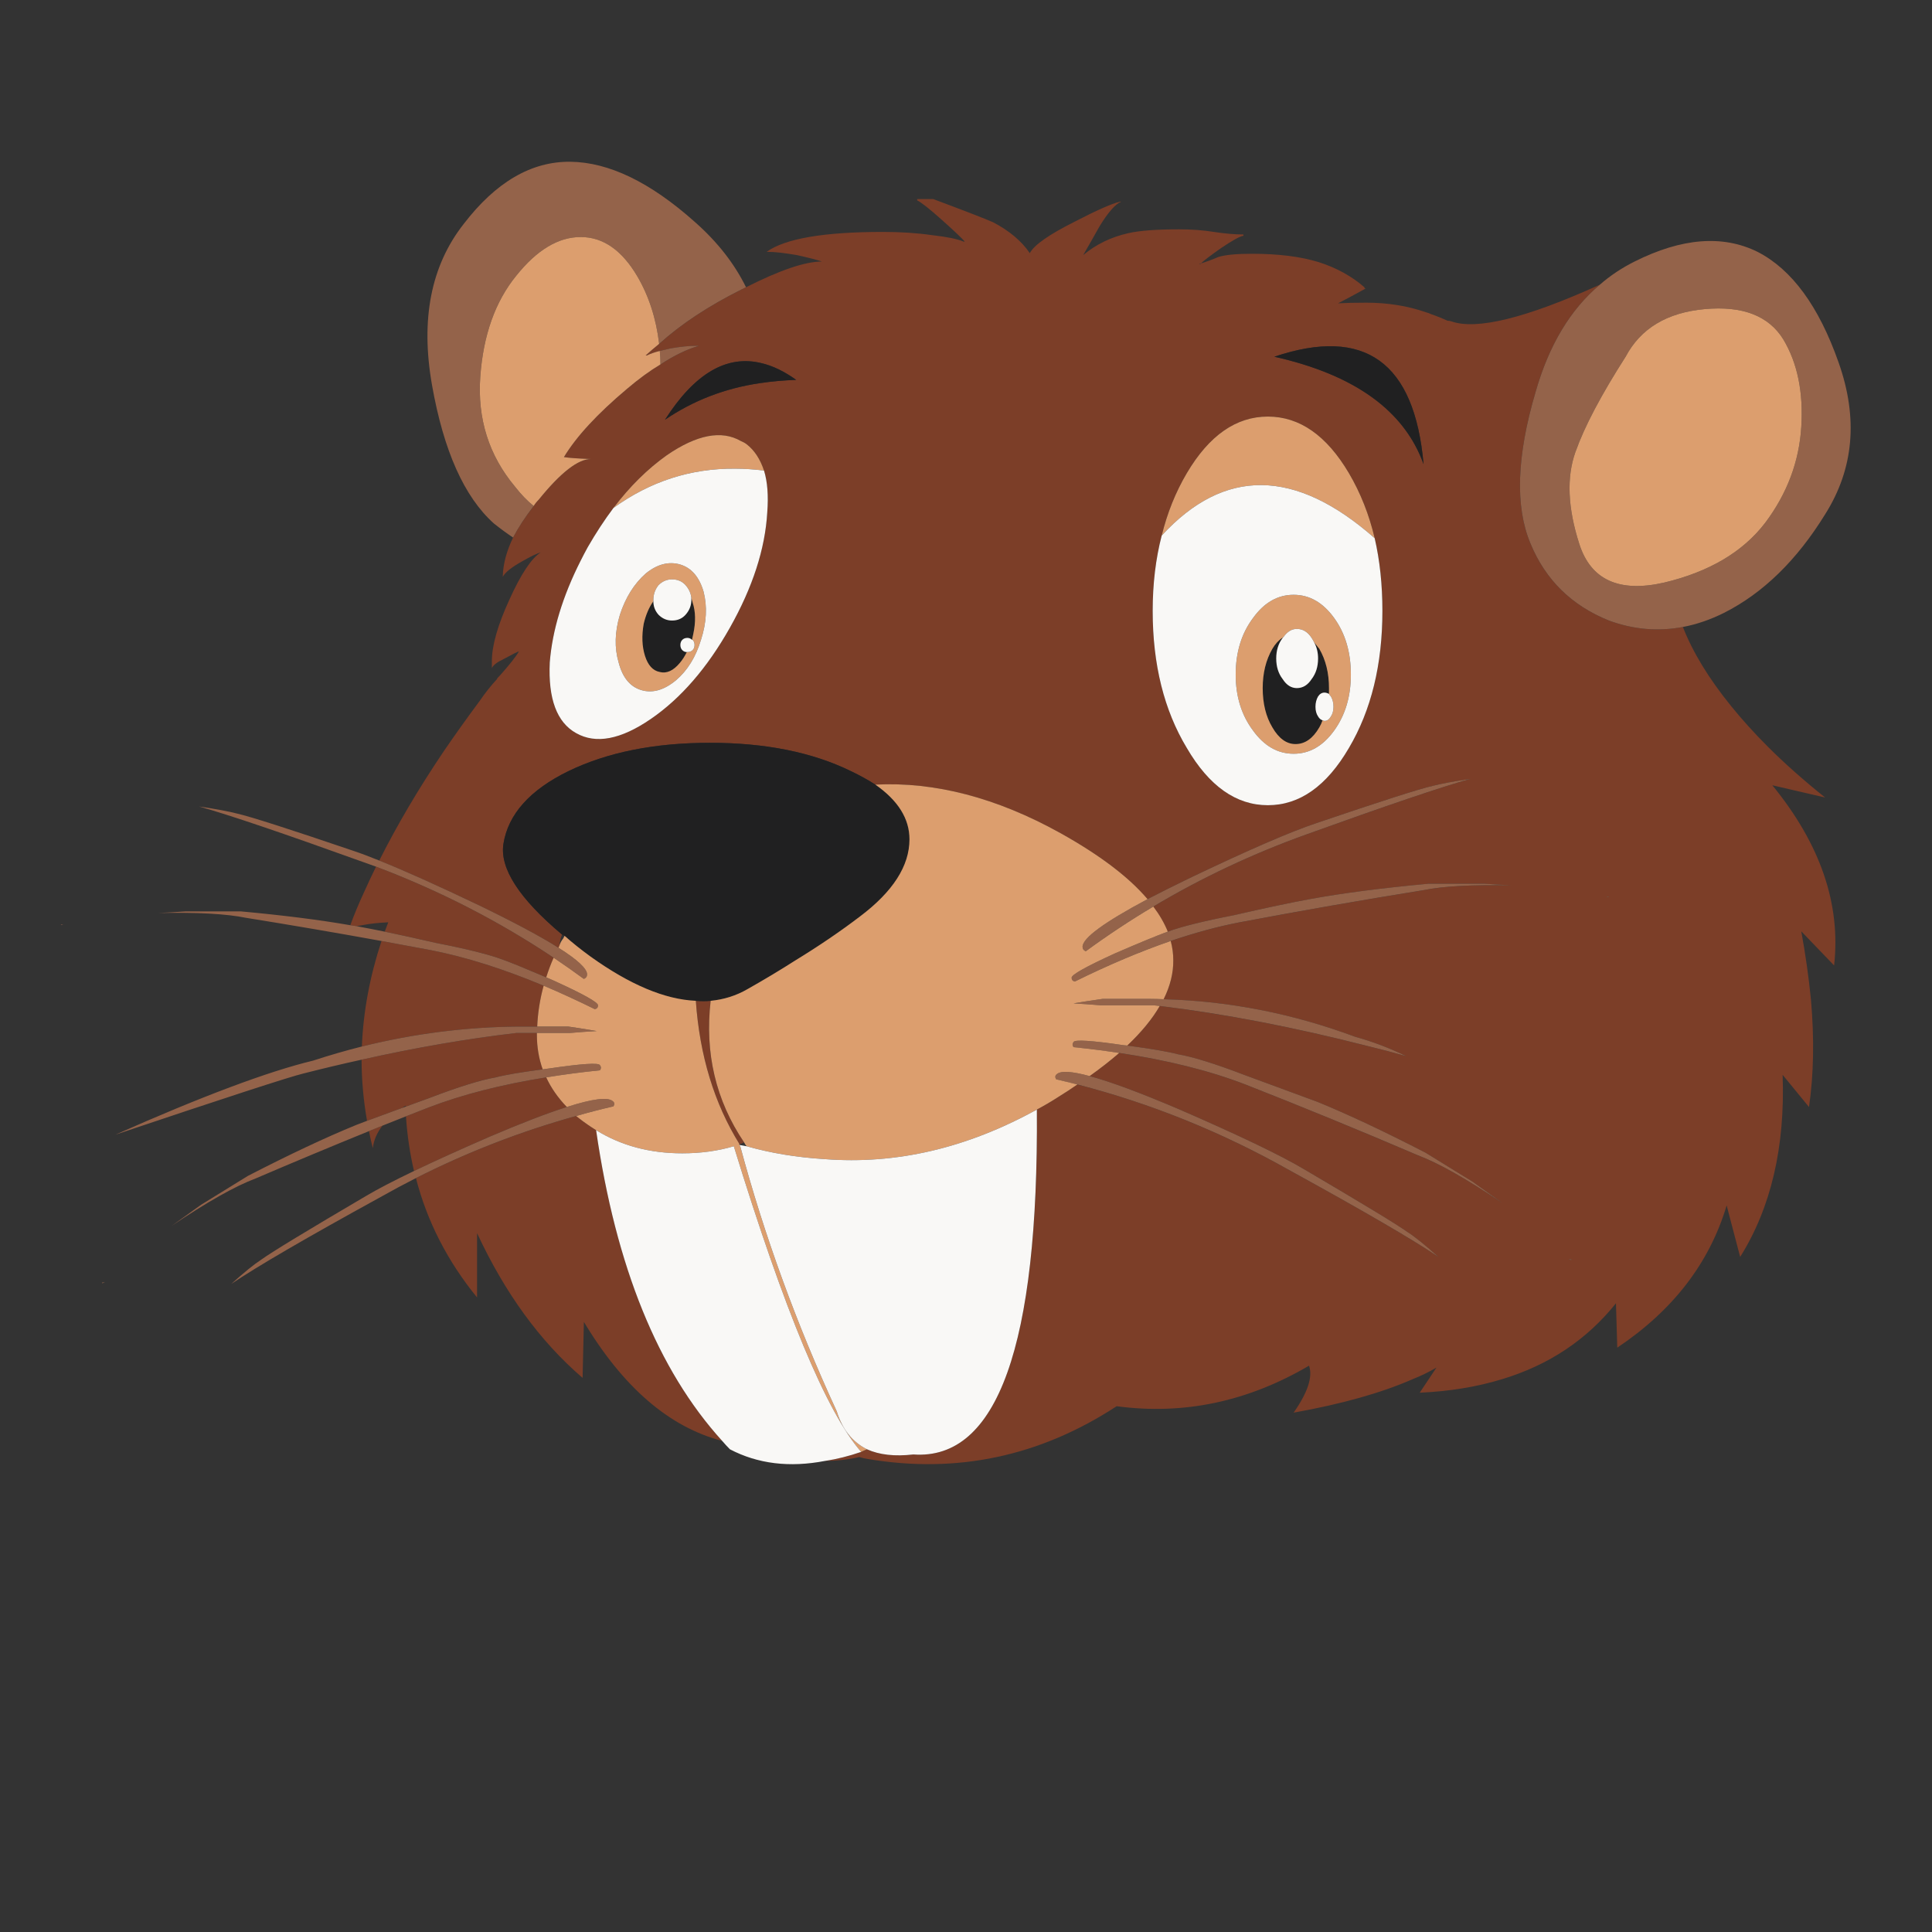 <?xml version="1.0" encoding="utf-8"?>
<!-- Generator: Adobe Illustrator 16.0.0, SVG Export Plug-In . SVG Version: 6.00 Build 0)  -->
<!DOCTYPE svg PUBLIC "-//W3C//DTD SVG 1.1//EN" "http://www.w3.org/Graphics/SVG/1.1/DTD/svg11.dtd">
<svg version="1.1" id="Layer_1" xmlns="http://www.w3.org/2000/svg" xmlns:xlink="http://www.w3.org/1999/xlink" x="0px" y="0px"
	 width="300px" height="300px" viewBox="0 0 300 300" enable-background="new 0 0 300 300" xml:space="preserve">
<rect x="0" y="0" width="300" height="300" fill="#333333" stroke="none"/>
<g>
	<path fill-rule="evenodd" clip-rule="evenodd" fill="#7C3E28" d="M248.43,44.201c-4.597,3.864-7.925,9.426-9.992,16.685
		c-2.93,9.925-3.196,17.752-0.798,23.48c2.33,5.663,6.393,9.66,12.189,11.99c3.798,1.399,7.626,1.733,11.489,1
		c1.533,3.93,4.03,8.026,7.495,12.291c1.665,2.064,3.563,4.163,5.693,6.295c2.6,2.598,5.562,5.229,8.893,7.892l-8.191-1.896
		c7.46,9.125,10.656,18.451,9.591,27.977l-5.096-5.297c0.666,3.663,1.166,7.193,1.499,10.591c0.533,6.062,0.432,11.623-0.301,16.688
		l-4.096-4.996c0.4,11.189-1.799,20.615-6.594,28.275l-2.098-7.994c-2.666,8.926-8.327,16.287-16.985,22.082l-0.201-6.894
		c-4.53,5.661-10.423,9.592-17.685,11.789c-3.931,1.2-8.194,1.898-12.79,2.098l2.598-3.895c-1.132,0.665-2.366,1.264-3.696,1.797
		c-4.863,2.131-11.024,3.864-18.484,5.196c2.197-3.131,2.997-5.563,2.398-7.294c-9.525,5.595-19.483,7.692-29.875,6.295
		c-11.923,7.792-24.811,10.524-38.667,8.192c-0.4-0.065-0.833-0.165-1.3-0.3c-1.733,0.4-3.497,0.601-5.296,0.601
		c1.799-0.268,3.665-0.733,5.597-1.399c0.266-0.133,0.566-0.267,0.898-0.4c1.932,0.867,4.33,1.133,7.195,0.8
		c13.055,0.932,19.451-16.919,19.183-53.555c1.133-0.6,2.266-1.265,3.396-1.998c1.02-0.631,1.985-1.263,2.898-1.898
		c11.461,2.965,22.42,7.396,32.873,13.288c11.521,6.329,19.249,10.825,23.179,13.489c-1.998-1.798-3.563-3.064-4.694-3.796
		c-1.667-1.2-7.096-4.497-16.287-9.893c-3.597-2.13-9.991-5.196-19.184-9.192c-6.096-2.602-10.758-4.333-13.988-5.196
		c1.697-1.211,3.23-2.411,4.597-3.596c7.487,1.118,14.013,2.75,19.583,4.896c8.992,3.531,17.918,7.194,26.777,10.991
		c3.196,1.198,7.561,3.663,13.089,7.392c-1.399-0.999-2.932-2.098-4.597-3.296l-7.294-4.495c-6.461-3.331-12.056-5.962-16.786-7.894
		c-2.865-1.066-6.661-2.465-11.389-4.196c-4.532-1.732-7.962-2.799-10.293-3.198c-1.4-0.383-4.016-0.831-7.843-1.349
		c2.195-2.077,3.878-4.123,5.045-6.146c10.073,1.223,20.799,3.287,32.175,6.196c2.196,0.532,4.228,1.065,6.094,1.598
		c-2.598-1.266-5.23-2.266-7.894-2.997c-9.748-3.626-19.673-5.573-29.773-5.845c1.019-2.049,1.518-4.063,1.498-6.045
		c0-0.997-0.132-1.997-0.399-2.997c3.749-1.28,7.312-2.247,10.69-2.898c9.524-1.797,19.052-3.463,28.574-4.996
		c3.041-0.621,7.588-0.87,13.639-0.75c-1.382-0.066-2.796-0.15-4.245-0.25h-8.593c-7.26,0.667-13.423,1.465-18.484,2.398
		c-2.931,0.533-6.861,1.366-11.791,2.498c-4.703,0.916-8.118,1.764-10.241,2.548c-0.522-1.301-1.272-2.601-2.248-3.897
		c7.508-4.479,15.468-8.226,23.88-11.24c12.391-4.463,20.85-7.328,25.379-8.592c-2.665,0.398-4.629,0.765-5.896,1.099
		c-2.064,0.466-8.092,2.398-18.084,5.794c-3.997,1.333-10.524,4.164-19.583,8.493c-2.468,1.198-4.666,2.296-6.594,3.298
		c-2.917-3.44-7.447-6.872-13.591-10.292c-9.858-5.462-19.417-7.96-28.675-7.494c-1.132-0.732-2.398-1.43-3.797-2.098
		c-5.995-2.931-13.288-4.397-21.88-4.397c-8.594,0-15.92,1.466-21.981,4.397c-5.995,2.931-9.359,6.695-10.093,11.291
		c-0.599,3.795,2.432,8.493,9.094,14.087c-0.201,0.533-0.334,1.099-0.4,1.698c-0.059,0.113-0.107,0.23-0.15,0.352
		c-2.791-1.76-6.871-3.942-12.24-6.545c-6.508-3.111-11.703-5.443-15.586-6.994c2.787-5.556,6.151-11.252,10.091-17.085
		c1.733-2.531,3.564-5.095,5.496-7.694c0.866-1.265,1.764-2.396,2.697-3.396c0-0.068,0.036-0.134,0.102-0.201
		c0.066-0.066,0.133-0.132,0.199-0.199c0-0.066,0.033-0.1,0.1-0.1c1.598-1.799,2.597-3.065,2.998-3.797
		c-0.133,0-0.931,0.4-2.399,1.198c-0.999,0.466-1.598,0.933-1.797,1.399v-1.099c0-2.398,0.899-5.562,2.697-9.492
		c1.799-3.997,3.431-6.461,4.896-7.395c-0.667,0.201-1.631,0.668-2.898,1.399c-1.665,0.933-2.664,1.731-2.998,2.399v-0.201
		c0.068-1.864,0.599-3.829,1.598-5.894c0.8-1.532,1.866-3.166,3.199-4.896c0.199-0.333,0.466-0.667,0.798-0.999
		c3.397-4.198,6.096-6.295,8.095-6.295c-1.932-0.066-3.332-0.166-4.198-0.298c1.932-3.199,5.197-6.729,9.792-10.593
		c1.797-1.532,3.53-2.797,5.195-3.796c2.133-1.399,4.131-2.365,5.995-2.897c-0.132,0-0.268,0-0.4,0c-1.131,0-2.462,0.133-3.996,0.4
		c-0.599,0.133-1.166,0.265-1.698,0.4c-0.8,0.199-1.466,0.431-1.998,0.699h-0.2c0.666-0.599,1.366-1.198,2.098-1.799
		c3.397-3.064,7.626-5.86,12.688-8.391c0.267-0.135,0.533-0.268,0.8-0.4c5.263-2.666,9.191-3.996,11.789-3.996
		c-0.798-0.268-2.098-0.6-3.895-1c-1.932-0.333-3.431-0.5-4.497-0.5h-0.201c2.865-2.064,8.893-3.097,18.084-3.097
		c2.732,0,5.263,0.166,7.595,0.5c2.33,0.266,3.961,0.599,4.895,0.999h0.201c-0.533-0.601-1.731-1.733-3.597-3.397
		c-1.865-1.667-3.13-2.666-3.797-2.998v-0.201h2.498c4.996,1.866,8.092,3.066,9.292,3.599c2.529,1.331,4.431,2.929,5.695,4.794
		c0.667-1.264,2.997-2.898,6.993-4.896c3.33-1.731,5.663-2.764,6.995-3.097h0.199c-0.934,0.4-2.065,1.7-3.396,3.896
		c-0.667,1.198-1.499,2.664-2.498,4.396c1.998-1.666,4.329-2.798,6.995-3.397c1.73-0.4,4.362-0.599,7.891-0.599
		c1.933,0,3.732,0.133,5.396,0.4c1.731,0.265,3.266,0.398,4.597,0.398v0.201c-0.531,0.066-1.731,0.732-3.598,1.998
		c-1.598,1.132-2.597,1.899-2.997,2.297c-0.065,0-0.165,0.033-0.298,0.102h0.198l0.1-0.102c0.867-0.266,1.767-0.599,2.699-0.999
		c1.065-0.332,2.797-0.5,5.195-0.5c4.129,0,7.593,0.433,10.391,1.299c2.731,0.867,5.096,2.164,7.095,3.897v0.1
		c0.065,0.066,0.132,0.1,0.199,0.1c-1.933,1.066-3.365,1.833-4.296,2.299c1.132-0.066,2.598-0.1,4.397-0.1
		c3.328,0,6.427,0.5,9.29,1.499c0.268,0.067,0.532,0.166,0.8,0.298c0.799,0.268,1.632,0.6,2.498,1c0.199,0,0.4,0.033,0.599,0.099
		C229.28,51.294,236.972,49.396,248.43,44.201z M213.459,83.568c-0.864-3.665-2.197-7.027-3.997-10.091
		c-3.463-5.862-7.659-8.793-12.588-8.793c-4.931,0-9.126,2.931-12.59,8.793c-1.73,2.929-3.03,6.161-3.896,9.691
		c-0.933,3.597-1.399,7.494-1.399,11.689c0,8.327,1.767,15.421,5.296,21.283c3.464,5.929,7.659,8.893,12.59,8.893
		c4.929,0,9.125-2.964,12.588-8.893c3.464-5.862,5.197-12.956,5.197-21.283C214.659,90.794,214.26,87.032,213.459,83.568z
		 M95.26,78.871c-1.399,1.865-2.732,3.897-3.997,6.096c-0.4,0.732-0.767,1.431-1.101,2.098c-2.796,5.529-4.395,10.79-4.795,15.786
		c-0.267,5.663,1.099,9.326,4.096,10.991c3.064,1.733,6.928,0.999,11.59-2.197c4.663-3.196,8.76-7.927,12.291-14.188
		c3.53-6.262,5.462-12.224,5.794-17.885c0.201-2.598,0.035-4.764-0.5-6.495c-0.6-1.799-1.499-3.166-2.697-4.097
		c-0.265-0.2-0.565-0.367-0.899-0.5c-2.998-1.732-6.828-0.999-11.49,2.198C100.555,72.81,97.79,75.541,95.26,78.871z M118.04,59.488
		c1.8-0.267,3.663-0.433,5.595-0.5c-1.865-1.333-3.663-2.199-5.394-2.6c-5.396-1.331-10.392,1.601-14.987,8.793
		C107.648,62.186,112.578,60.287,118.04,59.488z M63.038,173.341c1.155-0.45,2.303-0.899,3.446-1.348
		c5.25-2.023,11.361-3.589,18.334-4.698c0.751,1.63,1.817,3.162,3.199,4.599c-3.048,0.966-7.029,2.498-11.941,4.596
		c-4.643,2.018-8.573,3.8-11.789,5.345C63.645,179.091,63.229,176.261,63.038,173.341z M59.39,174.789
		c-0.864,1.116-1.364,2.281-1.499,3.497c-0.225-0.876-0.424-1.758-0.599-2.646C57.995,175.356,58.694,175.074,59.39,174.789z
		 M56.192,162.501c0.216-5.422,1.233-10.882,3.048-16.386c2.52,0.458,5.035,0.924,7.545,1.399
		c5.405,1.042,11.283,2.892,17.633,5.544c-0.576,2.102-0.909,4.218-0.999,6.347h-2.748
		C72.459,159.454,64.298,160.487,56.192,162.501z M56.992,174.04c-0.555-3.155-0.837-6.319-0.849-9.492
		c8.396-1.877,16.406-3.261,24.028-4.145h3.199c0,0.1,0,0.198,0,0.298c0,1.878,0.298,3.659,0.899,5.346
		c-3.528,0.47-5.959,0.886-7.294,1.248c-2.33,0.4-5.761,1.466-10.292,3.199c-1.298,0.475-2.529,0.925-3.696,1.349
		c0.001-0.051,0.001-0.1,0-0.15c-0.184,0.117-0.368,0.234-0.551,0.349C60.396,172.796,58.581,173.464,56.992,174.04z
		 M59.739,144.666c0.18-0.481,0.363-0.963,0.551-1.45c-1.468,0.066-2.732,0.201-3.798,0.4c-0.378,0.059-0.746,0.125-1.099,0.199
		c-0.322-0.047-0.654-0.098-0.999-0.148c0.619-1.688,1.319-3.37,2.098-5.046c0.597-1.335,1.231-2.683,1.899-4.047
		c9.826,3.71,19.017,8.422,27.576,14.139c-0.445,1.014-0.827,2.029-1.149,3.048c-3.196-1.36-5.445-2.275-6.744-2.748
		c-2.131-0.8-5.595-1.667-10.392-2.597C64.661,145.72,62.015,145.136,59.739,144.666z M92.562,175.49
		c3.065,21.181,9.591,37.267,19.583,48.257c-8.192-2.13-15.354-8.291-21.481-18.484l-0.2,8.694
		c-6.594-5.663-12.056-13.156-16.386-22.48v9.991c-4.596-5.636-7.759-11.813-9.492-18.535c8.003-4.047,16.294-7.261,24.879-9.642
		c0.164,0.128,0.33,0.262,0.5,0.399C90.831,174.357,91.697,174.957,92.562,175.49z M115.542,177.389
		c-0.267,0.133-0.5,0.231-0.699,0.299c-3.93-6.327-6.196-13.754-6.795-22.28c0.8,0.066,1.567,0.066,2.299,0
		C109.415,163.533,111.146,170.86,115.542,177.389z M197.873,55.39c12.456,2.798,20.182,8.36,23.179,16.688
		C219.655,56.224,211.927,50.662,197.873,55.39z M243.933,195.672l0.1-0.1l-0.499-0.1
		C243.734,195.54,243.867,195.605,243.933,195.672z M249.729,139.319l0.1-0.1l-0.4,0.1
		C249.563,139.319,249.661,139.319,249.729,139.319z"/>
	<path fill-rule="evenodd" clip-rule="evenodd" fill="#94634A" d="M102.454,54.493c0.532-0.135,1.099-0.267,1.698-0.4
		c1.534-0.267,2.865-0.4,3.996-0.4c0.133,0,0.268,0,0.4,0c-1.863,0.533-3.862,1.499-5.995,2.897
		C102.553,55.857,102.52,55.158,102.454,54.493z M102.354,53.392c-0.467-3.928-1.599-7.426-3.398-10.491
		c-2.398-4.063-5.327-6.094-8.793-6.094c-3.462,0-6.793,1.998-9.992,5.995c-3.263,3.996-5.128,9.226-5.595,15.688
		c-0.466,6.528,1.333,12.222,5.396,17.085c0.933,1.198,1.899,2.197,2.898,2.998c-1.333,1.731-2.399,3.364-3.199,4.896
		c-0.999-0.667-1.999-1.399-2.998-2.199c-4.595-4.129-7.792-11.289-9.591-21.482c-1.797-10.191-0.166-18.518,4.896-24.979
		c4.996-6.527,10.524-9.757,16.585-9.691c5.995,0.066,12.457,3.196,19.384,9.393c3.464,3.064,6.095,6.426,7.894,10.091
		c-0.267,0.133-0.533,0.265-0.8,0.4C109.98,47.532,105.751,50.328,102.354,53.392z M86.717,147.165
		c2.964,1.867,4.446,3.249,4.446,4.144c0,0.334-0.167,0.568-0.5,0.701c-1.542-1.13-3.107-2.229-4.696-3.298
		c-8.559-5.716-17.75-10.429-27.576-14.139c-0.696-0.248-1.395-0.498-2.098-0.75c-12.39-4.462-20.85-7.326-25.379-8.592
		c2.664,0.4,4.629,0.767,5.895,1.099c2.064,0.466,8.094,2.398,18.085,5.795c1.126,0.375,2.457,0.875,3.997,1.499
		c3.884,1.551,9.079,3.883,15.586,6.994C79.846,143.222,83.926,145.404,86.717,147.165z M178.19,139.62
		c1.928-1.001,4.126-2.1,6.594-3.298c9.059-4.329,15.586-7.161,19.583-8.493c9.992-3.396,16.02-5.328,18.084-5.794
		c1.267-0.334,3.23-0.701,5.896-1.099c-4.529,1.264-12.988,4.129-25.379,8.592c-8.412,3.015-16.372,6.762-23.88,11.24
		c-3.599,2.143-7.096,4.457-10.491,6.944c-0.332-0.133-0.5-0.367-0.5-0.699C168.097,145.665,171.461,143.201,178.19,139.62z
		 M181.787,146.115c-4.674,1.608-9.637,3.706-14.889,6.295c-0.331-0.068-0.499-0.268-0.499-0.602c0-0.466,2.264-1.731,6.795-3.795
		c3.863-1.667,6.525-2.766,7.993-3.298c0.039-0.015,0.089-0.031,0.148-0.049c2.123-0.784,5.538-1.633,10.241-2.548
		c4.93-1.132,8.86-1.965,11.791-2.498c5.062-0.933,11.225-1.731,18.484-2.398h8.593c1.449,0.1,2.863,0.183,4.245,0.25
		c-6.051-0.121-10.598,0.129-13.639,0.75c-9.522,1.532-19.05,3.198-28.574,4.996C189.099,143.868,185.536,144.834,181.787,146.115z
		 M167.299,168.396c-1.089-0.276-2.188-0.541-3.298-0.8c-0.199-0.333-0.166-0.599,0.1-0.8c0.62-0.557,2.318-0.457,5.097,0.3
		c3.23,0.863,7.893,2.595,13.988,5.196c9.192,3.996,15.587,7.063,19.184,9.192c9.191,5.396,14.62,8.692,16.287,9.893
		c1.131,0.731,2.696,1.998,4.694,3.796c-3.93-2.664-11.657-7.16-23.179-13.489C189.719,175.791,178.76,171.36,167.299,168.396z
		 M180.087,156.205c-0.292-0.031-0.593-0.064-0.897-0.099h-8.195c-1.663-0.133-3.097-0.232-4.295-0.301
		c1.133-0.199,2.632-0.432,4.496-0.698h7.494c0.667,0.003,1.331,0.021,1.999,0.05c10.101,0.271,20.025,2.219,29.773,5.845
		c2.663,0.731,5.296,1.731,7.894,2.997c-1.866-0.532-3.897-1.065-6.094-1.598C200.886,159.492,190.16,157.428,180.087,156.205z
		 M173.794,163.5c-2.278-0.351-4.643-0.651-7.095-0.899c-0.2-0.267-0.2-0.533,0-0.801c0.199-0.397,2.797-0.231,7.793,0.5
		c0.178,0.023,0.361,0.041,0.55,0.051c3.827,0.518,6.442,0.966,7.843,1.349c2.331,0.399,5.761,1.466,10.293,3.198
		c4.728,1.731,8.523,3.13,11.389,4.196c4.73,1.932,10.325,4.563,16.786,7.894l7.294,4.495c1.665,1.198,3.197,2.297,4.597,3.296
		c-5.528-3.729-9.893-6.193-13.089-7.392c-8.859-3.797-17.785-7.46-26.777-10.991C187.807,166.25,181.281,164.618,173.794,163.5z
		 M248.43,44.201c1.599-1.399,3.397-2.597,5.396-3.596c7.326-3.665,13.688-4.165,19.084-1.5c5.329,2.73,9.525,8.46,12.588,17.185
		c3.064,8.661,2.365,16.52-2.098,23.58c-4.396,7.129-9.625,12.224-15.685,15.288c-2.134,1.066-4.265,1.799-6.396,2.198
		c-3.863,0.733-7.691,0.4-11.489-1c-5.797-2.33-9.859-6.327-12.189-11.99c-2.398-5.728-2.132-13.555,0.798-23.48
		C240.505,53.626,243.833,48.065,248.43,44.201z M84.818,151.76c0.395,0.178,0.81,0.361,1.249,0.549
		c4.529,2.066,6.795,3.331,6.795,3.798c0,0.333-0.167,0.532-0.5,0.599c-2.725-1.343-5.373-2.559-7.945-3.647
		c-6.35-2.652-12.228-4.502-17.633-5.544c-2.51-0.475-5.025-0.94-7.545-1.399c-7.005-1.271-14.017-2.469-21.032-3.597
		c-3.04-0.621-7.586-0.87-13.639-0.749c1.382-0.066,2.797-0.15,4.246-0.25h8.594c6.561,0.601,12.222,1.317,16.985,2.148
		c0.345,0.051,0.677,0.102,0.999,0.148c0.174,0.037,0.342,0.072,0.5,0.102c1.133,0.205,2.417,0.455,3.846,0.749
		c2.276,0.47,4.922,1.054,7.943,1.749c4.797,0.931,8.26,1.797,10.392,2.597C79.373,149.485,81.622,150.4,84.818,151.76z
		 M56.143,164.548c-2.962,0.649-5.978,1.364-9.043,2.148c-2.197,0.533-11.923,3.699-29.175,9.492
		c13.522-5.994,23.748-9.823,30.673-11.49c2.531-0.827,5.062-1.56,7.593-2.197c8.106-2.014,16.268-3.047,24.479-3.097h2.748h4.847
		c1.797,0.266,3.263,0.499,4.395,0.698c-1.198,0.066-2.598,0.166-4.196,0.301H83.37h-3.199
		C72.549,161.287,64.539,162.671,56.143,164.548z M84.27,166.047c0.363-0.052,0.73-0.102,1.099-0.148
		c4.996-0.733,7.593-0.9,7.792-0.5c0.201,0.266,0.201,0.533,0,0.798c-2.912,0.296-5.695,0.662-8.343,1.099
		c-6.973,1.109-13.084,2.675-18.334,4.698c-1.144,0.448-2.291,0.897-3.446,1.348c-1.214,0.482-2.43,0.967-3.647,1.448
		c-0.696,0.285-1.395,0.567-2.098,0.851c-5.89,2.396-11.75,4.842-17.586,7.344c-3.197,1.198-7.56,3.663-13.089,7.395
		c1.399-0.999,2.931-2.1,4.597-3.299l7.293-4.496c6.461-3.33,12.057-5.962,16.787-7.894c0.532-0.198,1.099-0.414,1.698-0.649
		c1.588-0.576,3.403-1.244,5.444-1.999c0.183-0.066,0.367-0.132,0.551-0.198c1.167-0.424,2.398-0.874,3.696-1.349
		c4.531-1.733,7.962-2.799,10.292-3.199C78.31,166.933,80.742,166.517,84.27,166.047z M64.585,182.933
		c-1.854,0.945-3.687,1.928-5.496,2.948c-11.524,6.327-19.25,10.823-23.18,13.489c1.999-1.8,3.563-3.066,4.695-3.798
		c1.665-1.198,7.094-4.496,16.287-9.893c1.78-1.053,4.245-2.335,7.394-3.846c3.216-1.545,7.146-3.327,11.789-5.345
		c4.912-2.098,8.893-3.63,11.941-4.596c4.004-1.282,6.385-1.583,7.142-0.899c0.267,0.199,0.301,0.466,0.102,0.798
		c-1.947,0.45-3.879,0.95-5.796,1.499C80.88,175.672,72.588,178.886,64.585,182.933z M279.703,66.281
		c0.334-5.396-0.599-9.925-2.798-13.588c-2.266-3.663-6.329-5.228-12.189-4.695c-5.862,0.533-9.958,2.998-12.289,7.392
		c-3.797,5.929-6.396,10.858-7.793,14.789c-1.399,3.93-1.2,8.692,0.599,14.289c1.797,5.595,6.194,7.593,13.188,5.995
		c6.994-1.667,12.222-4.764,15.688-9.293C277.504,76.64,279.37,71.677,279.703,66.281z M249.729,139.319c-0.068,0-0.166,0-0.301,0
		l0.4-0.1L249.729,139.319z M243.933,195.672c-0.065-0.066-0.198-0.132-0.399-0.199l0.499,0.1L243.933,195.672z M15.927,199.269
		l-0.101-0.1l0.5-0.1C16.126,199.136,15.994,199.202,15.927,199.269z M9.532,143.616l-0.1-0.1l0.399,0.1
		C9.699,143.616,9.598,143.616,9.532,143.616z"/>
	<path fill-rule="evenodd" clip-rule="evenodd" fill="#202021" d="M110.347,155.407c-0.731,0.066-1.499,0.066-2.299,0
		c-4.794-0.201-10.259-2.498-16.386-6.895c-1.464-1.065-2.797-2.131-3.997-3.198c-0.132-0.067-0.265-0.133-0.398-0.2
		c-6.663-5.594-9.693-10.292-9.094-14.087c0.734-4.596,4.099-8.36,10.093-11.291c6.062-2.931,13.387-4.397,21.981-4.397
		c8.592,0,15.885,1.466,21.88,4.397c1.399,0.667,2.666,1.366,3.797,2.098c3.53,2.465,5.297,5.296,5.297,8.493
		c0,4.131-2.564,8.127-7.695,11.989c-3.064,2.333-6.396,4.598-9.992,6.795c-2.398,1.532-4.896,3.031-7.494,4.496
		C114.311,154.606,112.412,155.206,110.347,155.407z M118.04,59.488c-5.461,0.798-10.392,2.697-14.786,5.694
		c4.595-7.193,9.591-10.124,14.987-8.793c1.731,0.4,3.529,1.267,5.394,2.6C121.703,59.055,119.839,59.221,118.04,59.488z
		 M197.873,55.39c14.054-4.728,21.782,0.833,23.179,16.688C218.055,63.75,210.329,58.188,197.873,55.39z M107.449,99.353
		c-0.199-0.199-0.433-0.298-0.699-0.298c-0.334,0-0.601,0.1-0.8,0.298c-0.199,0.201-0.3,0.466-0.3,0.8c0,0.333,0.102,0.599,0.3,0.8
		c0.199,0.199,0.434,0.298,0.699,0.298c-0.332,0.667-0.699,1.233-1.099,1.7c-0.999,1.198-2.031,1.665-3.097,1.397
		c-1.066-0.199-1.831-1.032-2.299-2.498c-0.465-1.465-0.531-3.13-0.2-4.996c0.332-1.397,0.832-2.564,1.5-3.498
		c0,0.8,0.265,1.499,0.8,2.1c0.599,0.599,1.298,0.897,2.098,0.897c0.864,0,1.565-0.298,2.098-0.897
		c0.599-0.667,0.899-1.433,0.899-2.299c0-0.133,0-0.232,0-0.301c0.066,0.201,0.133,0.434,0.199,0.701
		c0.467,1.399,0.5,3.031,0.1,4.896C107.582,98.721,107.516,99.021,107.449,99.353z M204.066,99.753
		c0.268,0.333,0.534,0.667,0.8,0.999c0.999,1.733,1.499,3.765,1.499,6.095c0,0.333,0,0.634,0,0.899
		c-0.265-0.133-0.5-0.199-0.698-0.199c-0.4,0-0.733,0.199-0.999,0.599c-0.268,0.466-0.4,1-0.4,1.598c0,0.599,0.133,1.099,0.4,1.499
		c0.198,0.333,0.434,0.533,0.698,0.599c-0.133,0.4-0.301,0.767-0.5,1.101c-0.999,1.731-2.231,2.597-3.695,2.597
		c-1.399,0-2.6-0.866-3.599-2.597c-0.999-1.667-1.499-3.698-1.499-6.096c0-2.33,0.5-4.362,1.499-6.095
		c0.445-0.761,0.978-1.345,1.601-1.749v0.051c-0.668,0.866-1,1.932-1,3.196c0,1.267,0.332,2.332,1,3.198
		c0.599,0.931,1.33,1.398,2.196,1.398c0.933,0,1.698-0.467,2.299-1.398c0.666-0.866,1-1.932,1-3.198
		C204.668,101.318,204.467,100.487,204.066,99.753z"/>
	<path fill-rule="evenodd" clip-rule="evenodd" fill="#DC9E6E" d="M133.728,225.447c-5.329-6.062-11.923-21.882-19.784-47.459
		c-2.465,0.73-5.128,1.098-7.994,1.098c-5.062,0-9.525-1.197-13.389-3.596c-0.865-0.533-1.731-1.133-2.598-1.8
		c-0.17-0.138-0.335-0.271-0.5-0.399c1.917-0.549,3.849-1.049,5.796-1.499c0.199-0.332,0.166-0.599-0.102-0.798
		c-0.757-0.684-3.138-0.383-7.142,0.899c-1.382-1.437-2.447-2.969-3.199-4.599c2.648-0.437,5.431-0.803,8.343-1.099
		c0.201-0.265,0.201-0.532,0-0.798c-0.199-0.4-2.797-0.233-7.792,0.5c-0.369,0.047-0.736,0.097-1.099,0.148
		c-0.601-1.687-0.899-3.468-0.899-5.346c0-0.1,0-0.198,0-0.298h5.095c1.598-0.135,2.998-0.234,4.196-0.301
		c-1.132-0.199-2.598-0.433-4.395-0.698h-4.847c0.09-2.129,0.423-4.245,0.999-6.347c2.572,1.089,5.22,2.305,7.945,3.647
		c0.333-0.066,0.5-0.266,0.5-0.599c0-0.467-2.266-1.731-6.795-3.798c-0.439-0.188-0.854-0.371-1.249-0.549
		c0.322-1.019,0.704-2.034,1.149-3.048c1.588,1.069,3.154,2.168,4.696,3.298c0.333-0.133,0.5-0.367,0.5-0.701
		c0-0.895-1.481-2.277-4.446-4.144c0.043-0.121,0.092-0.239,0.15-0.352c0.133-0.398,0.333-0.765,0.599-1.099
		c0.067-0.133,0.133-0.266,0.199-0.4c1.2,1.067,2.533,2.133,3.997,3.198c6.127,4.396,11.592,6.693,16.386,6.895
		c0.599,8.526,2.865,15.953,6.795,22.28h-0.1l0.1,0.1c0,0.068,0.033,0.134,0.1,0.201c3.731,13.854,8.727,27.575,14.987,41.164
		c0.867,2.798,2.432,4.764,4.695,5.895C134.293,225.181,133.993,225.314,133.728,225.447z M167.299,168.396
		c-0.913,0.636-1.879,1.268-2.898,1.898c-1.131,0.733-2.264,1.398-3.396,1.998c-10.856,5.994-21.847,8.561-32.973,7.694
		c-4.331-0.268-8.358-0.933-12.089-1.998c-0.133-0.133-0.265-0.334-0.4-0.6c-4.396-6.528-6.127-13.855-5.195-21.981
		c2.064-0.201,3.963-0.801,5.694-1.8c2.598-1.465,5.095-2.963,7.494-4.496c3.596-2.197,6.928-4.463,9.992-6.795
		c5.13-3.862,7.695-7.858,7.695-11.989c0-3.197-1.767-6.028-5.297-8.493c9.258-0.466,18.816,2.032,28.675,7.494
		c6.144,3.421,10.674,6.852,13.591,10.292c-6.729,3.581-10.094,6.045-10.094,7.394c0,0.332,0.168,0.566,0.5,0.699
		c3.396-2.487,6.893-4.801,10.491-6.944c0.976,1.296,1.726,2.596,2.248,3.897c-0.06,0.018-0.109,0.034-0.148,0.049
		c-1.468,0.533-4.13,1.631-7.993,3.298c-4.531,2.064-6.795,3.33-6.795,3.795c0,0.334,0.168,0.533,0.499,0.602
		c5.252-2.59,10.215-4.688,14.889-6.295c0.268,1,0.399,2,0.399,2.997c0.02,1.983-0.479,3.997-1.498,6.045
		c-0.668-0.029-1.332-0.047-1.999-0.05h-7.494c-1.864,0.267-3.363,0.499-4.496,0.698c1.198,0.068,2.632,0.168,4.295,0.301h8.195
		c0.305,0.034,0.605,0.067,0.897,0.099c-1.167,2.022-2.85,4.068-5.045,6.146c-0.188-0.01-0.372-0.027-0.55-0.051
		c-4.996-0.731-7.594-0.897-7.793-0.5c-0.2,0.268-0.2,0.534,0,0.801c2.452,0.248,4.816,0.549,7.095,0.899
		c-1.366,1.185-2.899,2.385-4.597,3.596c-2.778-0.757-4.477-0.856-5.097-0.3c-0.266,0.201-0.299,0.467-0.1,0.8
		C165.111,167.854,166.21,168.119,167.299,168.396z M118.639,73.077c-1.53-0.201-3.029-0.301-4.497-0.301
		c-6.861-0.066-13.155,1.965-18.882,6.095c2.529-3.33,5.294-6.061,8.292-8.192c4.662-3.197,8.493-3.93,11.49-2.198
		c0.334,0.133,0.634,0.299,0.899,0.5C117.14,69.911,118.04,71.277,118.639,73.077z M101.455,93.358
		c-0.668,0.933-1.167,2.1-1.5,3.498c-0.331,1.865-0.265,3.53,0.2,4.996c0.468,1.466,1.233,2.299,2.299,2.498
		c1.065,0.268,2.098-0.199,3.097-1.397c0.4-0.466,0.767-1.032,1.099-1.7h0.102c0.332,0,0.599-0.1,0.798-0.298
		c0.201-0.201,0.301-0.467,0.301-0.8c0-0.334-0.1-0.599-0.301-0.8h-0.099c0.066-0.332,0.133-0.632,0.199-0.897
		c0.4-1.866,0.367-3.497-0.1-4.896c-0.066-0.267-0.132-0.5-0.199-0.701c-0.068-0.731-0.367-1.397-0.899-1.998
		c-0.533-0.599-1.234-0.897-2.098-0.897c-0.8,0-1.499,0.298-2.098,0.897c-0.535,0.667-0.8,1.433-0.8,2.299
		C101.455,93.225,101.455,93.292,101.455,93.358z M108.848,99.353c-0.8,2.666-2.098,4.764-3.897,6.295
		c-1.865,1.532-3.665,2.032-5.396,1.499c-1.73-0.533-2.898-1.965-3.497-4.297c-0.666-2.264-0.599-4.728,0.201-7.392
		c0.866-2.666,2.197-4.796,3.997-6.395c1.798-1.466,3.597-1.932,5.394-1.4c1.733,0.533,2.931,1.932,3.598,4.196
		C109.847,94.191,109.713,96.689,108.848,99.353z M213.459,83.568c-12.323-10.858-23.345-10.991-33.071-0.4
		c0.866-3.53,2.166-6.762,3.896-9.691c3.464-5.862,7.659-8.793,12.59-8.793c4.929,0,9.125,2.931,12.588,8.793
		C211.262,76.541,212.595,79.903,213.459,83.568z M205.366,111.843c0.133,0.068,0.234,0.101,0.301,0.101
		c0.397,0,0.732-0.234,0.999-0.7c0.266-0.4,0.397-0.9,0.397-1.499c0-0.599-0.132-1.132-0.397-1.598
		c-0.133-0.133-0.234-0.268-0.301-0.4c0-0.266,0-0.566,0-0.899c0-2.33-0.5-4.362-1.499-6.095c-0.266-0.332-0.532-0.666-0.8-0.999
		c-0.133-0.266-0.266-0.5-0.398-0.699c-0.601-0.933-1.366-1.399-2.299-1.399c-0.8,0-1.498,0.433-2.098,1.299
		c-0.032,0.018-0.064,0.035-0.099,0.049c-0.623,0.404-1.155,0.987-1.601,1.749c-0.999,1.733-1.499,3.765-1.499,6.095
		c0,2.398,0.5,4.43,1.499,6.096c0.999,1.731,2.199,2.597,3.599,2.597c1.464,0,2.696-0.866,3.695-2.597
		C205.065,112.609,205.233,112.243,205.366,111.843z M200.87,92.359c2.465,0,4.563,1.2,6.295,3.599
		c1.731,2.396,2.598,5.328,2.598,8.792c0,3.397-0.866,6.295-2.598,8.694c-1.732,2.396-3.83,3.597-6.295,3.597
		s-4.563-1.2-6.295-3.597c-1.798-2.398-2.697-5.296-2.697-8.694c0-3.464,0.899-6.395,2.697-8.792
		C196.308,93.559,198.405,92.359,200.87,92.359z M102.354,53.392c-0.732,0.601-1.433,1.2-2.098,1.799h0.2
		c0.532-0.268,1.198-0.5,1.998-0.699c0.066,0.665,0.1,1.364,0.1,2.098c-1.665,0.999-3.398,2.264-5.195,3.796
		c-4.595,3.864-7.86,7.394-9.792,10.593c0.867,0.132,2.266,0.232,4.198,0.298c-1.999,0-4.698,2.098-8.095,6.295
		c-0.332,0.332-0.599,0.666-0.798,0.999c-0.999-0.8-1.965-1.799-2.898-2.998c-4.063-4.863-5.862-10.557-5.396-17.085
		c0.466-6.461,2.332-11.691,5.595-15.688c3.199-3.997,6.53-5.995,9.992-5.995c3.466,0,6.395,2.031,8.793,6.094
		C100.755,45.966,101.887,49.464,102.354,53.392z M279.703,66.281c-0.333,5.396-2.199,10.359-5.594,14.888
		c-3.467,4.529-8.694,7.626-15.688,9.293c-6.994,1.598-11.392-0.4-13.188-5.995c-1.799-5.597-1.998-10.358-0.599-14.289
		c1.396-3.93,3.996-8.86,7.793-14.789c2.331-4.394,6.427-6.859,12.289-7.392c5.86-0.532,9.924,1.032,12.189,4.695
		C279.104,56.356,280.037,60.886,279.703,66.281z"/>
	<path fill-rule="evenodd" clip-rule="evenodd" fill="#F9F8F6" d="M95.26,78.871c5.728-4.13,12.021-6.161,18.882-6.095
		c1.468,0,2.966,0.1,4.497,0.301c0.535,1.731,0.7,3.897,0.5,6.495c-0.332,5.661-2.264,11.623-5.794,17.885
		c-3.53,6.261-7.628,10.991-12.291,14.188c-4.662,3.196-8.526,3.93-11.59,2.197c-2.998-1.665-4.363-5.328-4.096-10.991
		c0.4-4.996,1.999-10.257,4.795-15.786c0.333-0.667,0.7-1.366,1.101-2.098C92.528,82.768,93.861,80.736,95.26,78.871z
		 M213.459,83.568c0.801,3.464,1.2,7.227,1.2,11.289c0,8.327-1.733,15.421-5.197,21.283c-3.463,5.929-7.659,8.893-12.588,8.893
		c-4.931,0-9.126-2.964-12.59-8.893c-3.529-5.862-5.296-12.956-5.296-21.283c0-4.195,0.467-8.093,1.399-11.689
		C190.114,72.577,201.136,72.71,213.459,83.568z M101.455,93.358c0-0.066,0-0.133,0-0.199c0-0.866,0.265-1.631,0.8-2.299
		c0.599-0.599,1.298-0.897,2.098-0.897c0.864,0,1.565,0.298,2.098,0.897c0.533,0.601,0.831,1.267,0.899,1.998
		c0,0.068,0,0.168,0,0.301c0,0.866-0.301,1.631-0.899,2.299c-0.533,0.599-1.234,0.897-2.098,0.897c-0.8,0-1.499-0.298-2.098-0.897
		C101.72,94.857,101.455,94.158,101.455,93.358z M106.649,101.252c-0.265,0-0.5-0.1-0.699-0.298c-0.199-0.201-0.3-0.467-0.3-0.8
		c0-0.334,0.102-0.599,0.3-0.8c0.199-0.199,0.466-0.298,0.8-0.298c0.266,0,0.5,0.1,0.699,0.298h0.099
		c0.201,0.201,0.301,0.466,0.301,0.8c0,0.333-0.1,0.599-0.301,0.8c-0.199,0.199-0.466,0.298-0.798,0.298H106.649z M108.848,99.353
		c0.865-2.664,0.999-5.162,0.4-7.494c-0.667-2.264-1.865-3.663-3.598-4.196c-1.797-0.532-3.596-0.066-5.394,1.4
		c-1.799,1.598-3.13,3.729-3.997,6.395c-0.8,2.664-0.866,5.128-0.201,7.392c0.599,2.332,1.766,3.765,3.497,4.297
		c1.731,0.533,3.531,0.033,5.396-1.499C106.75,104.117,108.048,102.019,108.848,99.353z M204.066,99.753
		c0.4,0.733,0.602,1.565,0.602,2.498c0,1.267-0.334,2.332-1,3.198c-0.601,0.931-1.366,1.398-2.299,1.398
		c-0.866,0-1.598-0.467-2.196-1.398c-0.668-0.866-1-1.932-1-3.198c0-1.265,0.332-2.33,1-3.196v-0.051
		c0.034-0.014,0.066-0.031,0.099-0.049c0.6-0.867,1.298-1.299,2.098-1.299c0.933,0,1.698,0.466,2.299,1.399
		C203.801,99.254,203.934,99.488,204.066,99.753z M206.365,107.747c0.066,0.132,0.168,0.267,0.301,0.4
		c0.266,0.466,0.397,1,0.397,1.598c0,0.599-0.132,1.099-0.397,1.499c-0.267,0.466-0.602,0.7-0.999,0.7
		c-0.066,0-0.168-0.033-0.301-0.101c-0.265-0.066-0.5-0.266-0.698-0.599c-0.268-0.4-0.4-0.9-0.4-1.499
		c0-0.599,0.133-1.132,0.4-1.598c0.266-0.4,0.599-0.599,0.999-0.599C205.865,107.548,206.101,107.614,206.365,107.747z
		 M200.87,92.359c-2.465,0-4.563,1.2-6.295,3.599c-1.798,2.396-2.697,5.328-2.697,8.792c0,3.397,0.899,6.295,2.697,8.694
		c1.732,2.396,3.83,3.597,6.295,3.597s4.563-1.2,6.295-3.597c1.731-2.398,2.598-5.296,2.598-8.694c0-3.464-0.866-6.395-2.598-8.792
		C205.433,93.559,203.335,92.359,200.87,92.359z M114.843,177.787c0.334,0.068,0.699,0.134,1.099,0.201
		c3.731,1.065,7.759,1.73,12.089,1.998c11.125,0.866,22.116-1.7,32.973-7.694c0.268,36.636-6.128,54.486-19.183,53.555
		c-2.865,0.333-5.264,0.067-7.195-0.8c-2.264-1.131-3.829-3.097-4.695-5.895c-6.26-13.589-11.256-27.31-14.987-41.164
		C114.876,177.921,114.843,177.855,114.843,177.787z M128.131,226.847c-5.526,1.065-10.456,0.466-14.786-1.8
		c-0.4-0.399-0.8-0.833-1.2-1.3c-9.992-10.99-16.518-27.076-19.583-48.257c3.864,2.398,8.327,3.596,13.389,3.596
		c2.865,0,5.529-0.367,7.994-1.098c7.86,25.577,14.455,41.397,19.784,47.459C131.796,226.113,129.93,226.579,128.131,226.847z"/>
</g>
</svg>

